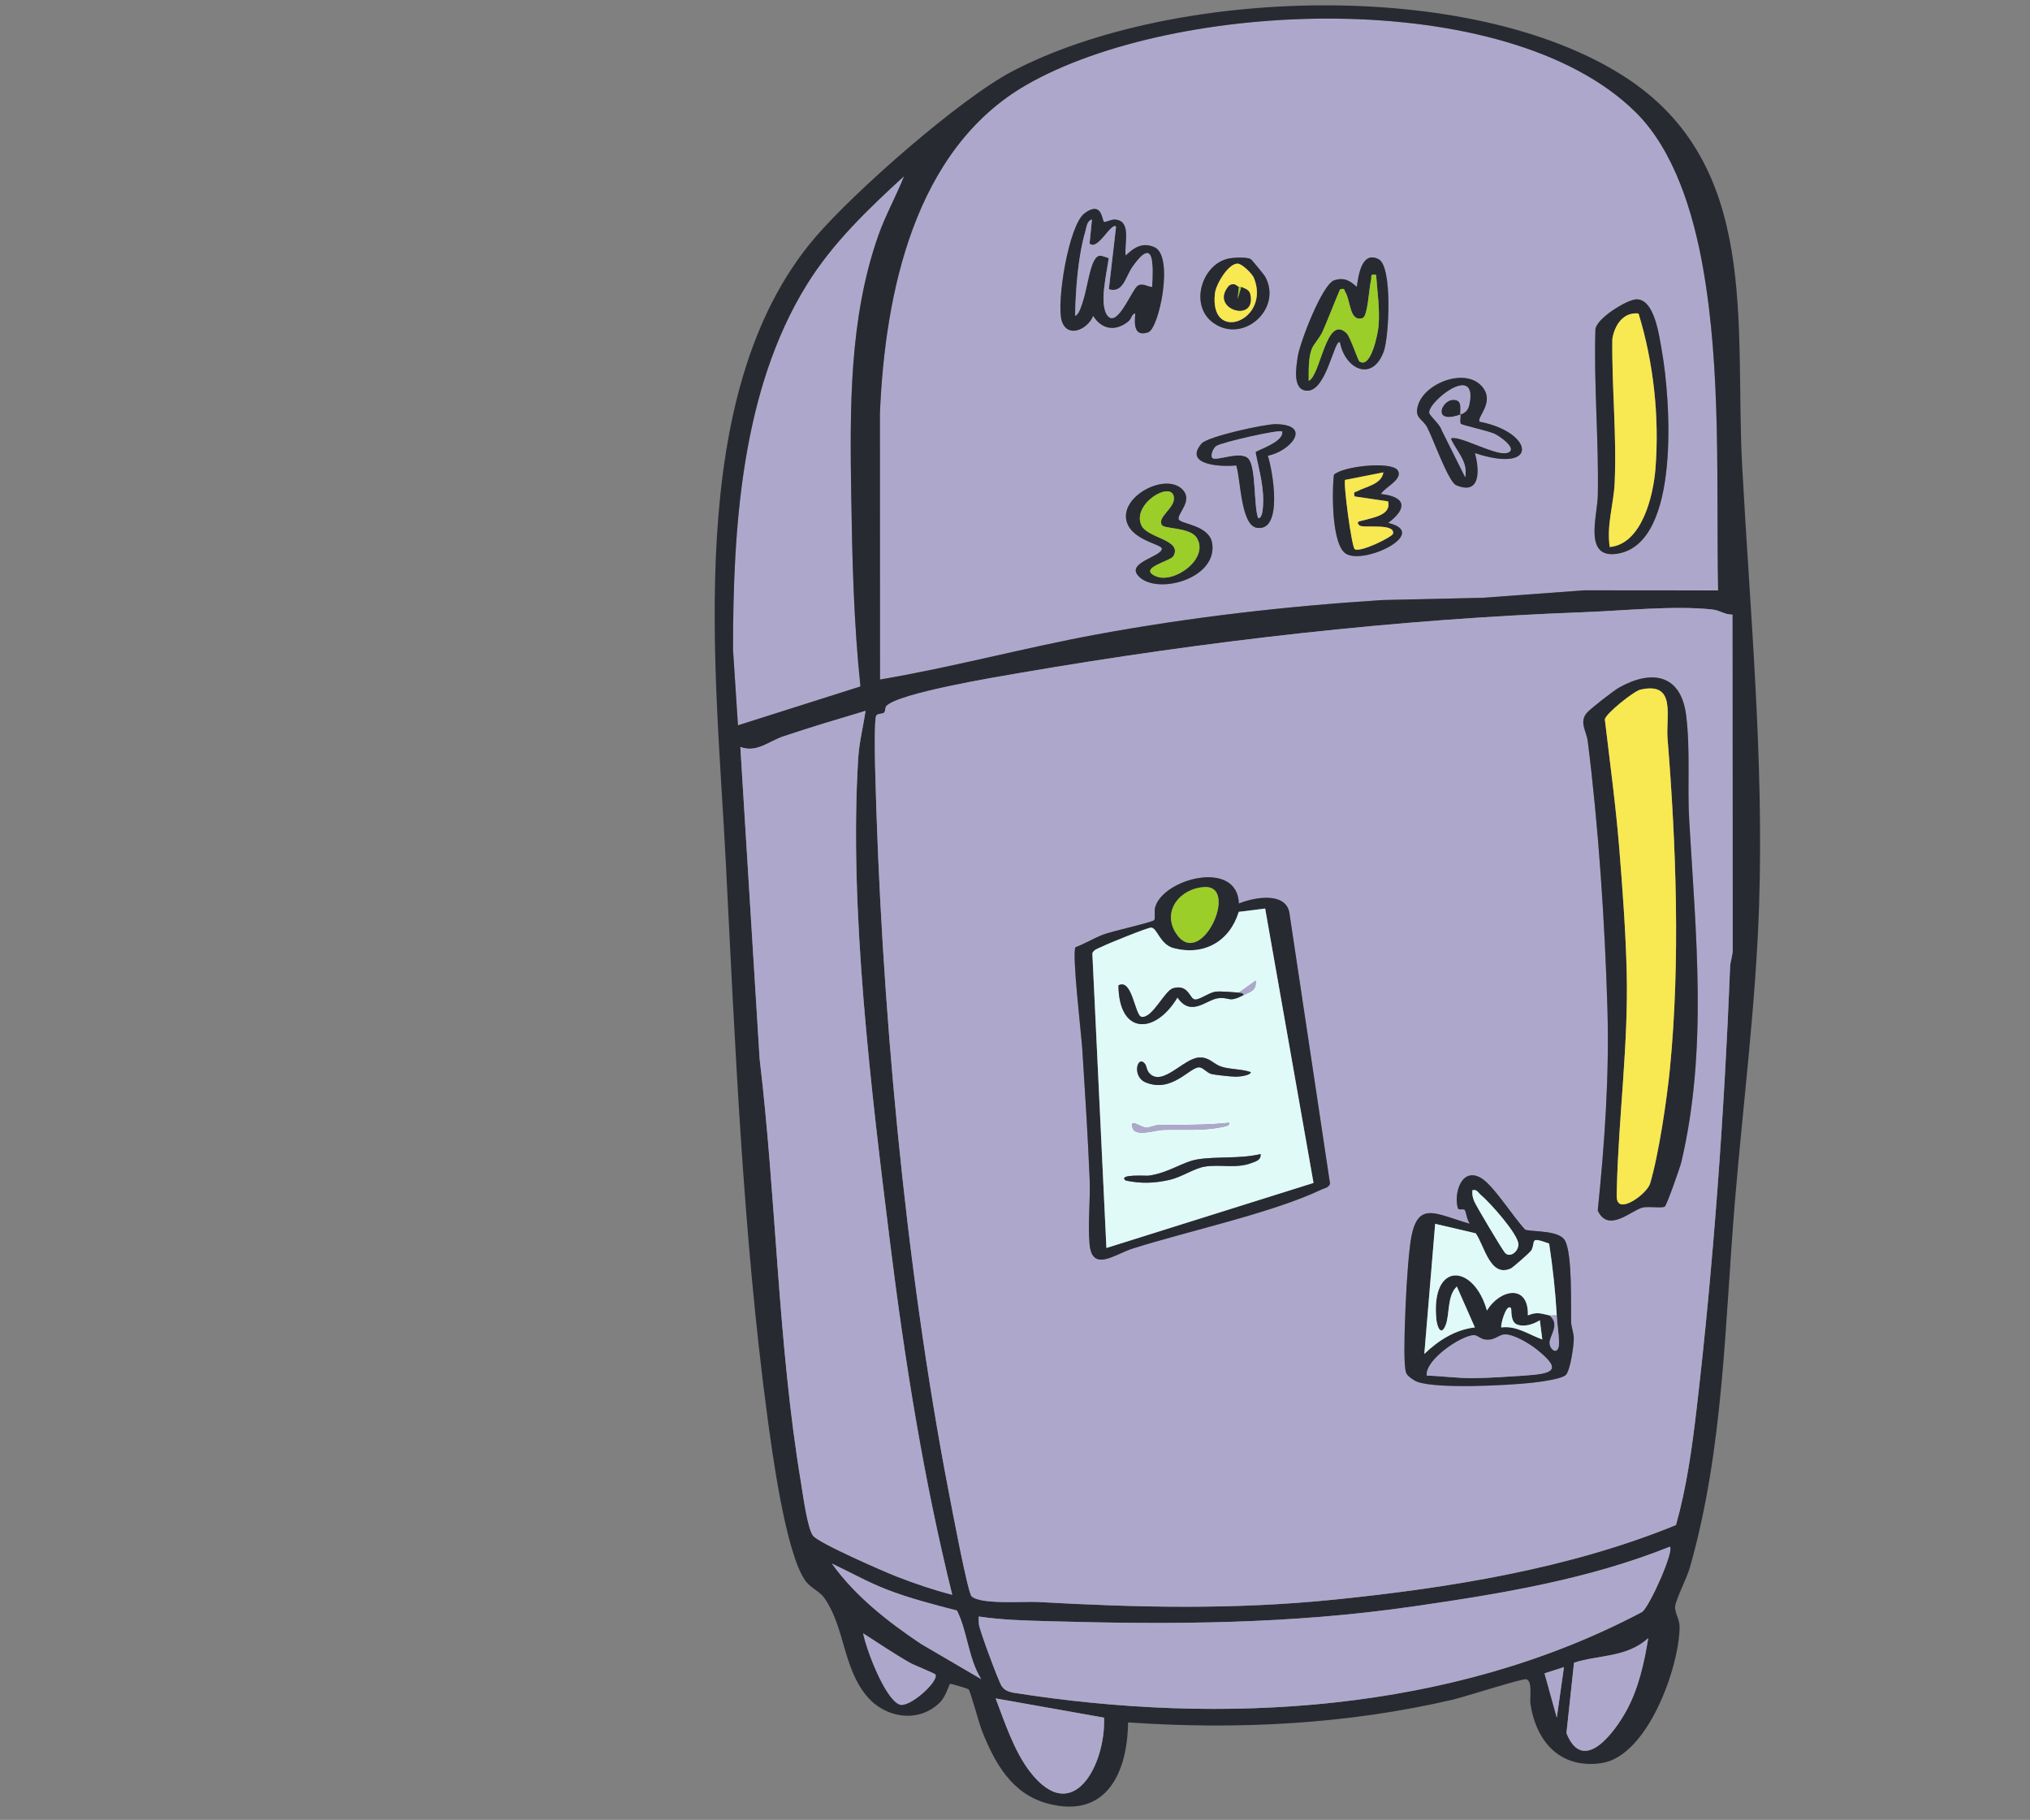 <?xml version="1.0" encoding="UTF-8"?><svg id="Layer_3" xmlns="http://www.w3.org/2000/svg" width="870.48" height="780.26" viewBox="0 0 870.48 780.26"><rect x="0" y="0" width="870.48" height="780.26" fill="#808080" stroke="none"/><defs><style>.cls-1{fill:#282a32;}.cls-2{fill:#9bce29;}.cls-3{fill:#f8e852;}.cls-4{fill:#ada8cb;}.cls-5{fill:#e0faf8;}</style></defs><path class="cls-4" d="M701.26,47.98c16.87,16.59,24.91,43.79,28.95,66.57,7.99,45,5.67,92.95,6.53,138.58l-57.36-.05-43.29,3.18-43.41,1c-41.18,2.63-82.05,7.29-122.58,14.77-31.07,5.73-61.6,14.03-92.75,19.3l-.04-114.16c2.16-51.32,14.68-113.02,62.72-140.72C503.78-.28,645.83-6.53,701.26,47.98ZM473.41,95.13c-.95-.92-.86-9.22-8.34-3.68-6.86,5.08-12.17,38.23-9.79,46.06s11.08,3.85,13.48-2.1c3.61,5.78,9.35,6.87,14.93,2.52,1.69-1.32,1.5-3.33,3.13-3.56-.39,4.43-.67,10.19,5.53,8.11,4.71-1.58,11.16-32.71,2.73-36.49-5.13-2.3-8.87.17-12.37,3.59-.74-5.14,2.77-15.06-4.72-15.46-1.38-.07-4.25,1.32-4.57,1.01ZM526.82,110.85c-11.49,2.38-17.03,20.2-6.44,27.65,12.9,9.07,29.77-6.31,22.07-20.01-.36-.64-5.66-7.11-6.06-7.36-1.72-1.05-7.42-.73-9.57-.28ZM574.59,146.76c2.14,11.55,13.96,17.27,18.81,3.82,2.22-6.14,3.78-36.42-2.26-39.47-7.21-3.63-8.65,6.91-9.32,11.89-2.95-2.66-5.36-4.15-9.59-2.88-5.25,1.58-14.91,26.99-15.75,32.78-.66,4.55-2.47,14.64,4.19,14.61,8.25-.03,11.55-22.56,13.92-20.75ZM701.37,128.36c-4.05.36-16.64,8.06-17.24,12.78-.74,23.79,1.46,47.45,1.02,71.24-.17,8.93-6.31,27.42,8.48,25,27.5-4.49,22.51-67.24,19.03-86.69-1.1-6.14-3.12-23.05-11.29-22.33ZM634.5,180.82c-1.58-1.78,6.71-8.3,1.09-15.02-6.99-8.35-24.45-1.75-27.47,7.76-1.84,5.8,1.77,5.75,3.87,9.65,2.43,4.51,9.07,23.39,12.43,24.81,10.62,4.49,10-6.69,8.03-13.77,27.75,9.13,25.42-8.95,2.05-13.44ZM543.65,195.36c9.38-1.67,19.49-13.19,3.54-13.53-4.66-.1-29.34,5.29-31.94,8.32-8.03,9.37,8.76,10.08,14.84,9.38,1.96,5.63,1.86,25.76,8.94,26.77,11.39,1.63,6.62-24.9,4.62-30.95ZM599.29,201.58c-2.7-3.85-23.2-1.8-27.28,1.95-.88,7.04-1.06,30.4,5.3,33.98,8.19,4.61,35.96-9.07,17.96-13.31,8.35-6.22,7.65-11.26-3.1-12.39,1.3-2.71,9.84-6.36,7.13-10.22ZM507.2,210.01c-6.96-7.43-25.66,2.01-24.33,12.37,1.15,8.92,14.86,10.85,15.3,12.69.81,3.31-14.66,5.88-10.43,11.39,7,9.12,34.33,2.16,32.08-13.39-1.17-8.11-13.8-8.3-14.4-10.46-.66-2.36,6.19-7.89,1.78-12.59Z"/><path class="cls-4" d="M368.96,294.29l-52.51,16.66-2.12-32.49c.03-52.19,3.57-111.06,31.63-156.41,11.08-17.91,26.34-32.45,41.73-46.56-3.4,8.65-7.99,16.76-11.09,25.56-12.48,35.55-12.16,74.12-11.58,111.22.43,27.44,1.06,54.73,3.95,82Z"/><path class="cls-1" d="M701.37,128.36c8.17-.72,10.19,16.2,11.29,22.33,3.48,19.45,8.48,82.2-19.03,86.69-14.79,2.41-8.65-16.07-8.48-25,.45-23.79-1.76-47.45-1.02-71.24.59-4.72,13.19-12.42,17.24-12.78ZM702.61,134.4c-6.6-.7-10.26,5.03-11.22,10.89-.29,20.62,1.93,41.27.98,61.91-.4,8.81-3.54,18.04-2.1,27.33,13.81-1.28,18.69-22.03,19.6-33.58,1.74-22.03-.78-45.53-7.26-66.55Z"/><path class="cls-1" d="M473.41,95.13c.32.32,3.19-1.08,4.57-1.01,7.49.4,3.98,10.32,4.72,15.46,3.5-3.42,7.24-5.89,12.37-3.59,8.43,3.78,1.98,34.91-2.73,36.49-6.19,2.08-5.91-3.68-5.53-8.11-1.64.24-1.44,2.24-3.13,3.56-5.58,4.36-11.32,3.26-14.93-2.52-2.39,5.95-11.15,9.75-13.48,2.1s2.94-40.98,9.79-46.06c7.48-5.54,7.39,2.76,8.34,3.68ZM467.21,104.41l1.02-10.32c-2.15.62-2.27,3.18-2.78,4.95-3.21,11.08-4.2,24.86-4.43,36.35,1.62-.48,2.59-4.12,3.13-5.64,1.73-4.9,2.84-13.94,4.89-17.83,1.84-3.49,3.28-2.22,6.4-1.25-.74,5.86-4.32,19.97-.47,24.7,4.25,5.22,10.35-11.33,12.9-12.93,2.11-1.32,4.11.43,6.18.55.35-9.28,1.11-22-8.28-8.8-3.19,4.48-4.03,11.65-10.3,9.83l3.09-26.84c-1.94-2.19-7.91,10.64-11.35,7.22Z"/><path class="cls-1" d="M574.59,146.76c-2.37-1.81-5.68,20.73-13.92,20.75-6.66.02-4.85-10.07-4.19-14.61.84-5.79,10.5-31.2,15.75-32.78,4.23-1.27,6.64.22,9.59,2.88.67-4.98,2.12-15.53,9.32-11.89,6.05,3.05,4.48,33.33,2.26,39.47-4.85,13.44-16.67,7.72-18.81-3.82ZM590.09,117.84c-2.93-.48-1.73.6-2.2,2.38-.84,3.15-1.35,15.37-3.57,16.12-5.67,1.91-5.14-7.43-7.38-11-.66-1.06.05-1.81-2.31-1.31-2.53,5.92-4.82,12.01-7.4,17.92-1.28,2.94-3.91,5.53-4.74,7.66-1.51,3.87-1.29,9.53-1.3,13.66,5.15-2.21,7.44-28.9,16.25-20.38,1.47,1.42,4.93,11.7,5.48,12.07,4.96,3.39,7.92-11.97,8.19-14.94.68-7.42-.53-14.84-1.02-22.18Z"/><path class="cls-1" d="M634.5,180.82c23.37,4.48,25.7,22.57-2.05,13.44,1.97,7.08,2.59,18.26-8.03,13.77-3.36-1.42-10-20.3-12.43-24.81-2.1-3.9-5.71-3.85-3.87-9.65,3.02-9.51,20.48-16.11,27.47-7.76,5.63,6.72-2.66,13.24-1.09,15.02ZM626.24,177.73c2.75-.99,3.59-2.4,4.07-5.76,2.27-15.82-18.18.56-17.38,5.09.21,1.17,4.79,5.13,5.22,7.21l10.14,20.31c1.29-6.69-3.77-11.02-6.18-16.51,2.5-2.19,19.39,7.49,24.12,6.11s-2.79-6.88-5.15-8.05c-2.75-1.36-14.27-3.79-14.71-4.42-.54-.76-.03-2.83-.14-3.97-13.31,4.8-7.6-8.11-1.67-6.12,2.42.81,1.49,4.25,1.67,6.12Z"/><path class="cls-1" d="M543.65,195.36c2.01,6.04,6.77,32.58-4.62,30.95-7.09-1.02-6.98-21.14-8.94-26.77-6.08.7-22.87-.01-14.84-9.38,2.59-3.03,27.28-8.42,31.94-8.32,15.95.34,5.84,11.85-3.54,13.53ZM549.81,184.97c-1.1-.95-26.17,4.72-28.3,6.28-1.43,1.05-2.51,4.17-1.65,5.06,1.6,1.65,12.36-3.43,15.57.44s2.11,19.89,4.06,25.37c1.51.18,1.85-2.7,1.96-3.7.96-8.72-1.46-16.2-3.09-24.56.15-.74,12.28-4.33,11.44-8.9Z"/><path class="cls-1" d="M507.2,210.01c4.41,4.7-2.44,10.23-1.78,12.59.6,2.16,13.23,2.35,14.4,10.46,2.25,15.55-25.07,22.51-32.08,13.39-4.23-5.51,11.23-8.08,10.43-11.39-.45-1.84-14.16-3.76-15.3-12.69-1.33-10.36,17.37-19.79,24.33-12.37ZM498.27,225.16c-2.31-3.33,5.51-7.22,5.13-11.78-.65-7.77-18.22,2.56-13.97,11.84,2.56,5.59,17.82,6.14,13.7,13.25-1.25,2.16-15.39,5.05-7.59,8.56,7.83,3.52,23.36-7.67,17.55-16.56-2.86-4.38-13.68-3.66-14.82-5.3Z"/><path class="cls-1" d="M599.29,201.58c2.71,3.87-5.83,7.51-7.13,10.22,10.74,1.13,11.45,6.17,3.1,12.39,18,4.25-9.77,17.92-17.96,13.31-6.36-3.58-6.18-26.93-5.3-33.98,4.08-3.75,24.58-5.81,27.28-1.95ZM593.19,202.53l-16.38,3.23c-.87,1.34,2.79,28.77,4.11,29.69,2.29,1.6,16.08-5.24,16.4-6.6,1.15-4.82-13.08-2.16-14.45-3.62-1.66-1.76.37-1.73,1.51-2.07,4.33-1.28,12.32-2.27,10.84-8.19l-14.41-2.13c-.43-2.33.11-1.64,1.31-2.29,3.5-1.9,10.38-2.94,11.07-8.01Z"/><path class="cls-1" d="M526.82,110.85c2.15-.45,7.85-.76,9.57.28.41.25,5.7,6.72,6.06,7.36,7.69,13.7-9.18,29.08-22.07,20.01-10.6-7.45-5.06-25.27,6.44-27.65ZM530.72,113.02c-4.09,0-9.27,8.9-9.72,12.66-2.64,21.9,24.1,11.87,16.69-6.54-.7-1.74-5.14-6.11-6.96-6.11Z"/><path class="cls-3" d="M702.61,134.4c6.47,21.02,9,44.52,7.26,66.55-.91,11.55-5.79,32.3-19.6,33.58-1.44-9.29,1.7-18.52,2.1-27.33.95-20.64-1.27-41.29-.98-61.91.96-5.87,4.63-11.59,11.22-10.89Z"/><path class="cls-4" d="M467.21,104.41c3.44,3.42,9.41-9.41,11.35-7.22l-3.09,26.84c6.26,1.82,7.1-5.35,10.3-9.83,9.4-13.2,8.64-.48,8.28,8.8-2.07-.12-4.07-1.87-6.18-.55-2.55,1.6-8.66,18.14-12.9,12.93-3.85-4.73-.27-18.85.47-24.7-3.12-.97-4.56-2.24-6.4,1.25-2.05,3.88-3.16,12.93-4.89,17.83-.54,1.52-1.5,5.16-3.13,5.64.23-11.49,1.21-25.26,4.43-36.35.51-1.77.63-4.34,2.78-4.95l-1.02,10.32Z"/><path class="cls-2" d="M590.09,117.84c.49,7.35,1.71,14.76,1.02,22.18-.27,2.97-3.23,18.33-8.19,14.94-.55-.37-4-10.65-5.48-12.07-8.81-8.52-11.1,18.17-16.25,20.38.01-4.14-.21-9.8,1.3-13.66.83-2.12,3.46-4.72,4.74-7.66,2.57-5.91,4.87-11.99,7.4-17.92,2.36-.5,1.65.26,2.31,1.31,2.24,3.57,1.72,12.9,7.38,11,2.22-.75,2.73-12.97,3.57-16.12.48-1.78-.73-2.87,2.2-2.38Z"/><path class="cls-4" d="M626.24,177.73c.11,1.14-.4,3.21.14,3.97.44.63,11.96,3.05,14.71,4.42,2.36,1.17,10.09,6.61,5.15,8.05s-21.62-8.29-24.12-6.11c2.42,5.49,7.47,9.83,6.18,16.51l-10.14-20.31c-.43-2.08-5.01-6.04-5.22-7.21-.8-4.53,19.65-20.91,17.38-5.09-.48,3.35-1.32,4.76-4.07,5.76-.18-1.88.75-5.32-1.67-6.12-5.93-1.98-11.64,10.93,1.67,6.12Z"/><path class="cls-4" d="M549.81,184.97c.84,4.57-11.29,8.16-11.44,8.9,1.63,8.36,4.05,15.84,3.09,24.56-.11,1-.45,3.88-1.96,3.7-1.95-5.48-.84-21.49-4.06-25.37s-13.97,1.21-15.57-.44c-.87-.89.22-4.01,1.65-5.06,2.13-1.57,27.2-7.23,28.3-6.28Z"/><path class="cls-2" d="M498.27,225.16c1.14,1.64,11.96.92,14.82,5.3,5.81,8.9-9.73,20.09-17.55,16.56-7.8-3.51,6.34-6.4,7.59-8.56,4.12-7.1-11.15-7.65-13.7-13.25-4.24-9.29,13.33-19.61,13.97-11.84.38,4.56-7.44,8.46-5.13,11.78Z"/><path class="cls-3" d="M593.19,202.53c-.69,5.08-7.57,6.12-11.07,8.01-1.2.65-1.74-.04-1.31,2.29l14.41,2.13c1.48,5.92-6.51,6.92-10.84,8.19-1.14.34-3.17.31-1.51,2.07,1.37,1.46,15.6-1.2,14.45,3.62-.33,1.37-14.11,8.21-16.4,6.6-1.32-.92-4.98-28.35-4.11-29.69l16.38-3.23Z"/><path class="cls-3" d="M530.72,113.02c1.83,0,6.27,4.38,6.96,6.11,7.41,18.41-19.33,28.45-16.69,6.54.45-3.76,5.63-12.66,9.72-12.66ZM531.23,123c-.98-.22-1.73-2.07-4.15-.56-8.32,9.46,9.16,15.41,9.26,6.17.05-4.1-1.24-4.3-4.08-5.61-.25-.11-.68.08-1.03,0Z"/><path class="cls-1" d="M483.72,738.48c-.24,21.5-9.26,41.36-34.29,34.81-15.58-4.07-22.98-17.57-28.44-31.46-1.09-2.76-4.95-16.99-5.66-17.58-.32-.26-7.65-2.53-7.99-2.29-.35.26-1.82,5.43-4.13,7.77-9.09,9.22-23.57,7-31.56-2.59-10.23-12.28-9.32-29.19-18.04-41.86-2.11-3.07-5.92-4.4-8.12-7.37-8.57-11.61-14.44-55.59-16.53-71.25-10.37-77.78-13.77-159.13-17.75-237.33-4.14-81.56-18.74-200.73,38.28-267.48,16.82-19.69,62.19-59.57,84.63-71.3,68.61-35.86,196.07-40.22,262.24,2.17,58.86,37.71,47.4,106.29,50.7,167.2,3.39,62.57,9.31,125.12,7.26,188-1.38,42.38-6.84,84.78-10.36,126.99-4.39,52.67-4.77,106.13-19.36,157.23-1.28,4.48-5.85,13.26-6.27,16.49-.35,2.68,1.94,5.52,1.9,9-.18,17.3-13.79,55.55-33.68,58.31-17.51,2.42-27.74-9.07-30.27-25.32-.42-2.72,1.01-9.86-1.78-10.67-1.56-.45-26.72,7.64-31.36,8.72-45.8,10.66-92.54,12.99-139.43,9.79ZM701.26,47.98C645.83-6.53,503.78-.28,440.04,36.46c-48.04,27.69-60.56,89.39-62.72,140.72l.04,114.16c31.15-5.27,61.68-13.57,92.75-19.3,40.53-7.48,81.4-12.14,122.58-14.77l43.41-1,43.29-3.18,57.36.05c-.86-45.63,1.46-93.58-6.53-138.58-4.04-22.78-12.08-49.99-28.95-66.57ZM368.96,294.29c-2.88-27.27-3.52-54.56-3.95-82-.58-37.11-.9-75.68,11.58-111.22,3.09-8.81,7.69-16.92,11.09-25.56-15.39,14.11-30.64,28.64-41.73,46.56-28.06,45.34-31.6,104.22-31.63,156.41l2.12,32.49,52.51-16.66ZM742.87,263.51c-3.34.03-5.22-1.83-8.64-2.2-16.32-1.77-38.17.54-54.76,1.15-80.73,2.98-161.98,12.3-241.52,25.95-9.55,1.64-53.27,8.81-57.93,14.4-.49.59-.3,2.13-.87,2.7-.68.66-2.71.34-3.37,1.25-.94,1.29-.6,19-.51,22.32,2.46,99.56,12.69,212.52,31.52,310.31,1.1,5.7,8.15,43.22,9.8,44.93,3.66,3.76,22.69,2.19,28.47,2.51,43,2.41,83.96,3.37,126.97-1,49.32-5.01,100.77-13.23,146.66-32,4.5-15.95,6.83-32.61,8.76-49.07,7.21-61.25,12.02-128.41,14.43-190.05.11-2.77,1.3-5.36,1.12-8.17l-.11-143.02ZM371.16,304.76c-11.68,3.49-23.5,7.01-35.06,10.88-6.61,2.21-11.54,7.23-18.63,4.61l8.27,133.72c7.17,59.96,7.8,122.1,17.72,181.59.82,4.94,2.7,19.35,5.11,22.77,2.25,3.2,30.58,15.52,36.06,17.64,7.81,3.04,15.6,5.66,23.71,7.78-12.33-49.77-20.38-100.48-26.72-151.41-8.01-64.45-17.66-143.05-13.59-207.49.42-6.6,2.16-13.55,3.14-20.09ZM716.08,663.11c-35.1,14.09-72.78,20.24-110.15,25.64-52.45,7.58-103.17,7.83-155.72,6.33-10.32-.29-20.28-.5-30.51-2.02-.05,1.17-.06,2.34.09,3.51.32,2.5,8.44,24.47,9.77,26.38,1.17,1.69,2.64,2.21,4.53,2.7,90.12,14.32,188.67,8.57,270.13-34.58,3.39-2.83,13.66-25.96,11.86-27.96ZM420.73,719.89c-5.55-8.99-5.82-20.19-10.36-29.39-10.14-2.62-20.42-5.26-30.19-9.05-8.08-3.13-15.67-7.42-23.48-11.11,9.97,13.93,24.06,24.99,38.3,34.5l25.73,15.05ZM401.07,717.88c-.34-.5-9.01-3.92-10.98-5.04-6.83-3.89-13.35-8.33-19.95-12.57,1.32,6.89,9.21,27.83,15.51,30.5,4.17,1.76,17.29-10.16,15.42-12.89ZM674.95,712.85l-3.24,30.2c7.25,18.19,20.97-.77,25.96-10.07,5.01-9.33,7.43-20.28,9.11-30.64-9.29,8.37-20.89,7.05-31.83,10.51ZM670.64,714.74l-8.33,2.69,5.25,18.98,3.08-21.67ZM473.41,736.42l-46.47-8.25c3.88,10.21,7.96,22.64,14.63,31.31,18.75,24.4,32.72-3.67,31.84-23.06Z"/><path class="cls-4" d="M742.87,263.51l.11,143.02c.18,2.81-1.02,5.4-1.12,8.17-2.4,61.63-7.22,128.8-14.43,190.05-1.94,16.46-4.26,33.11-8.76,49.07-45.88,18.77-97.34,26.99-146.66,32-43.01,4.37-83.97,3.41-126.97,1-5.78-.32-24.81,1.25-28.47-2.51-1.66-1.7-8.71-39.23-9.8-44.93-18.82-97.79-29.05-210.75-31.52-310.31-.08-3.32-.43-21.03.51-22.32.66-.91,2.7-.59,3.37-1.25.58-.56.38-2.1.87-2.7,4.67-5.59,48.38-12.76,57.93-14.4,79.54-13.64,160.79-22.97,241.52-25.95,16.59-.61,38.45-2.92,54.76-1.15,3.41.37,5.3,2.23,8.64,2.2ZM713.85,517.32c.87-.54,6.64-17.04,7.14-19.18,11.36-48.36,6.18-97.73,3.36-146.4-.87-15.01.56-30.13-1.33-45.14-2.2-17.53-14.72-19.71-28.78-11.8-2.27,1.28-12.42,9.14-13.87,10.91-3.25,3.97-.08,7.74.47,12.08,4.59,36.13,7.36,78.1,8.43,114.46.85,29.11-1.18,57.87-4.15,86.75,4.58,9.87,14.54-.24,19.3-1.3,2.61-.58,8.16.39,9.43-.39ZM531.24,387.37c-.63-19.16-32.77-10.64-35.94,1.78-.42,1.63.19,4.46-.35,5.31-.6.98-18.28,4.81-22.09,6.31-4.01,1.58-7.66,3.85-11.68,5.35-1.63,2.6,2.53,37.55,2.92,43.74,1.17,18.55,2.39,37.26,3.15,55.71.37,9.04-.86,19.08-.03,27.92,1.14,12.09,10.86,4.24,18.35,1.86,23.79-7.57,59.76-15.22,81.05-25.32,1.35-.64,3.13-.79,3.71-2.52l-17.48-116.46c-1.91-8.81-15.25-6.29-21.61-3.67ZM671.41,589.51c1.96-1.82,3.46-12.65,3.45-15.73,0-2.4-1.13-4.71-1.16-7.19-.11-7.44.54-28.75-2.57-34.61-2.38-4.49-12.77-3.75-17.01-4.68-4.88-4.94-13.68-19.15-19.05-22.25-8.38-4.85-11.76,6.72-9.94,12.9.33,1.11,2.28.2,2.91.76s1.01,4.74,2.32,6c-15.83-4.52-23.38-10.86-25.8,9.84-1.14,9.77-1.82,23.07-2.12,32.99-.13,4.09-.66,18.46.58,21.2.6,1.34,3.18,3.1,4.61,3.65,8.35,3.21,38.89,1.58,49.06.49,3.16-.34,12.78-1.55,14.72-3.35Z"/><path class="cls-4" d="M371.16,304.76c-.98,6.54-2.72,13.49-3.14,20.09-4.07,64.44,5.58,143.04,13.59,207.49,6.33,50.93,14.38,101.65,26.72,151.41-8.11-2.11-15.9-4.74-23.71-7.78-5.47-2.13-33.8-14.45-36.06-17.64-2.41-3.42-4.29-17.82-5.11-22.77-9.92-59.5-10.55-121.64-17.72-181.59l-8.27-133.72c7.08,2.62,12.02-2.4,18.63-4.61,11.57-3.87,23.38-7.39,35.06-10.88Z"/><path class="cls-4" d="M716.08,663.11c1.8,2-8.47,25.13-11.86,27.96-81.46,43.15-180,48.9-270.13,34.58-1.89-.49-3.36-1.02-4.53-2.7-1.33-1.92-9.46-23.88-9.77-26.38-.15-1.17-.15-2.35-.09-3.51,10.23,1.52,20.18,1.73,30.51,2.02,52.55,1.5,103.27,1.26,155.72-6.33,37.37-5.4,75.05-11.56,110.15-25.64Z"/><path class="cls-4" d="M473.41,736.42c.87,19.39-13.09,47.46-31.84,23.06-6.67-8.68-10.75-21.1-14.63-31.31l46.47,8.25Z"/><path class="cls-4" d="M674.95,712.85c10.93-3.46,22.54-2.13,31.83-10.51-1.68,10.36-4.1,21.31-9.11,30.64-4.99,9.3-18.71,28.26-25.96,10.07l3.24-30.2Z"/><path class="cls-4" d="M420.73,719.89l-25.73-15.05c-14.24-9.51-28.33-20.56-38.3-34.5,7.81,3.69,15.39,7.97,23.48,11.11,9.77,3.79,20.05,6.43,30.19,9.05,4.54,9.2,4.81,20.4,10.36,29.39Z"/><path class="cls-4" d="M401.07,717.88c1.87,2.73-11.25,14.66-15.42,12.89-6.3-2.66-14.19-23.61-15.51-30.5,6.6,4.23,13.12,8.68,19.95,12.57,1.96,1.12,10.64,4.54,10.98,5.04Z"/><polygon class="cls-4" points="670.64 714.74 667.56 736.41 662.31 717.43 670.64 714.74"/><path class="cls-1" d="M713.85,517.32c-1.27.78-6.81-.19-9.43.39-4.75,1.05-14.72,11.17-19.3,1.3,2.97-28.88,5-57.65,4.15-86.75-1.06-36.37-3.84-78.33-8.43-114.46-.55-4.35-3.72-8.11-.47-12.08,1.45-1.77,11.6-9.63,13.87-10.91,14.06-7.91,26.57-5.73,28.78,11.8,1.89,15.01.46,30.13,1.33,45.14,2.82,48.67,8,98.04-3.36,146.4-.5,2.15-6.27,18.65-7.14,19.18ZM703.39,295.68c-2.75.63-14.9,10.29-15.22,12.75,2.18,18.51,4.73,37.13,6.22,55.71,1.39,17.35,2.73,35.33,3.15,52.62.76,31.15-3.49,61.92-4.23,92.95-.04,1.52-.21,3.71.22,5.04,1.68,5.17,12.79-3.16,14.04-7.33,3.7-12.26,7.23-36.23,8.51-49.32,4.49-45.78,2.69-95.69-1.02-141.48-.78-9.7,3.88-24.49-11.67-20.94Z"/><path class="cls-3" d="M703.39,295.68c15.55-3.55,10.89,11.24,11.67,20.94,3.7,45.8,5.51,95.71,1.02,141.48-1.28,13.09-4.82,37.06-8.51,49.32-1.26,4.17-12.36,12.49-14.04,7.33-.43-1.33-.26-3.53-.22-5.04.75-31.03,4.99-61.8,4.23-92.95-.42-17.29-1.75-35.26-3.15-52.62-1.49-18.58-4.04-37.2-6.22-55.71.31-2.45,12.46-12.12,15.22-12.75Z"/><path class="cls-1" d="M671.41,589.51c-1.94,1.8-11.56,3.01-14.72,3.35-10.16,1.1-40.71,2.72-49.06-.49-1.43-.55-4.01-2.31-4.61-3.65-1.23-2.73-.7-17.1-.58-21.2.3-9.91.98-23.22,2.12-32.99,2.42-20.69,9.97-14.36,25.8-9.84-1.32-1.26-1.69-5.44-2.32-6s-2.58.35-2.91-.76c-1.82-6.18,1.56-17.75,9.94-12.9,5.37,3.11,14.17,17.31,19.05,22.25,4.23.93,14.62.19,17.01,4.68,3.11,5.86,2.46,27.16,2.57,34.61.04,2.48,1.15,4.79,1.16,7.19.01,3.08-1.49,13.91-3.45,15.73ZM631.41,510.27c-.24,1.79.12,3.23.8,4.87.85,2.04,11.89,20.58,13.15,21.99,2,2.26,5.73-.37,5.75-3.6.04-4.29-12.35-18.13-16.09-21.2-1.17-.96-1.66-2.51-3.61-2.06ZM667.55,563.96c-.58-10.27-1.72-20.63-3.27-30.8-8.71-3.13-5.61-1.04-7.6,2.86-.44.86-7.93,7.39-8.77,7.78-8.98,4.18-11.42-9.91-15.12-15.04l-17.38-4.06-4.65,55.78c6.04-5.76,13.14-10.38,21.68-11.37l-7.74-17.54c-4.32,4.01-2.94,12.23-4.89,16.8-2.01,4.7-3.61.22-3.9-2.85-2.35-24.91,16.09-23.72,21.7-3.63,5.51-9.23,17.95-11.62,17.55,2.07,4-1.69,5.73-.74,9.29,0,4.8,4.04-.13,8.65.05,11.92s4.27,5.71,3.99-.93c-.14-3.31-.74-7.31-.95-10.98ZM647.92,560.86c-2.04-2.44-4.71,7.73-4.13,8.26,6.49-.85,11.79,3.1,17.55,5.16l-1.04-8.25c-2.71,1.67-6.42,2.99-9.63,1.89-3.24-1.11-2.34-6.56-2.76-7.06ZM611.79,589.77c6.79.18,13.34,1.16,20.18,1.09,6.41-.07,15.09-.64,21.63-1.09,12.27-.84,16.71-2.19,5.15-11.33-3-2.38-9.66-6.41-13.45-6.29-2.77.09-4.18,2.64-8.23,2.24-2.16-.21-3.58-1.95-4.96-1.94-5.36.04-20.98,10.44-20.32,17.32Z"/><path class="cls-5" d="M664.45,563.96c-3.55-.74-5.29-1.69-9.29,0,.4-13.68-12.04-11.29-17.55-2.07-5.62-20.09-24.05-21.28-21.7,3.63.29,3.07,1.89,7.56,3.9,2.85,1.95-4.57.57-12.79,4.89-16.8l7.74,17.54c-8.54.99-15.64,5.6-21.68,11.37l4.65-55.78,17.38,4.06c3.71,5.13,6.14,19.22,15.12,15.04.84-.39,8.33-6.93,8.77-7.78,1.99-3.89-1.11-5.99,7.6-2.86,1.55,10.17,2.69,20.52,3.27,30.8-.98-.13-2.2.19-3.1,0Z"/><path class="cls-4" d="M611.79,589.77c-.66-6.88,14.96-17.28,20.32-17.32,1.39-.01,2.8,1.73,4.96,1.94,4.05.4,5.46-2.15,8.23-2.24,3.78-.12,10.44,3.92,13.45,6.29,11.56,9.14,7.12,10.48-5.15,11.33-6.54.45-15.22,1.02-21.63,1.09-6.84.08-13.4-.91-20.18-1.09Z"/><path class="cls-5" d="M631.41,510.27c1.95-.45,2.45,1.1,3.61,2.06,3.74,3.07,16.13,16.91,16.09,21.2-.03,3.23-3.76,5.86-5.75,3.6-1.25-1.42-12.29-19.95-13.15-21.99-.69-1.64-1.04-3.08-.8-4.87Z"/><path class="cls-5" d="M647.92,560.86c.42.5-.48,5.96,2.76,7.06,3.21,1.1,6.91-.22,9.63-1.89l1.04,8.25c-5.76-2.06-11.06-6.02-17.55-5.16-.58-.53,2.09-10.7,4.13-8.26Z"/><path class="cls-4" d="M667.55,563.96c.21,3.67.81,7.67.95,10.98.28,6.65-3.82,4.1-3.99.93s4.75-7.88-.05-11.92c.9.19,2.12-.13,3.1,0Z"/><path class="cls-1" d="M531.24,387.37c6.36-2.62,19.7-5.14,21.61,3.67l17.48,116.46c-.57,1.73-2.36,1.88-3.71,2.52-21.29,10.1-57.26,17.75-81.05,25.32-7.5,2.38-17.22,10.24-18.35-1.86-.83-8.84.4-18.88.03-27.92-.76-18.46-1.98-37.16-3.15-55.71-.39-6.19-4.54-41.14-2.92-43.74,4.03-1.5,7.68-3.77,11.68-5.35s21.49-5.33,22.09-6.31c.53-.86-.07-3.69.35-5.31,3.17-12.42,35.31-20.94,35.94-1.78ZM516.55,380.32c-10.55.51-18.52,10.39-12.17,19.96,10.54,15.88,27.22-20.69,12.17-19.96ZM542.51,389.51l-11.33,1.43c-3.87,12.59-14.79,18.94-27.87,15.57-6.02-1.56-7.1-8.78-9.74-8.82-1.46-.02-18.39,6.81-20.88,8.09-1.43.73-3.73,1.26-4.3,2.93l6.03,126.33,88.81-27.89-20.74-117.65Z"/><path class="cls-5" d="M542.51,389.51l20.74,117.65-88.81,27.89-6.03-126.33c.57-1.67,2.86-2.19,4.3-2.93,2.49-1.27,19.42-8.11,20.88-8.09,2.64.04,3.71,7.26,9.74,8.82,13.08,3.38,23.99-2.97,27.87-15.57l11.33-1.43ZM531.23,425.58c-2.79-.14-7.8-.72-10.17-.37-2.75.41-6.94,3.68-8.81,3.29-2.18-.46-2.67-6.66-9.19-4.81-3.71,1.05-8.86,13.03-13.57,12.29-2.88-.45-3.94-16.7-9.89-13.5.18,21.13,15.64,21.26,25.3,5.19,5.91,8.67,12.38.8,17.68.28,4.98-.49,4.06,2.1,10.72-1.33,2.76-1.42,5.62-1.91,5.16-6.19l-7.22,5.16ZM536.39,459.67c-3.93-1.4-8.77-1.08-12.63-2.35s-5.03-4.12-9.55-3.93c-6.56.28-15.68,12.58-21.26,6.84-1.23-1.27-1.32-3.28-1.92-4.06-3.26-4.22-5.83,5.34.19,7.87,11.19,4.7,18.87-6.44,22.97-6.44,1.69,0,3.31,2.41,5.37,2.89,1.67.39,8.38,1.11,10.23,1.13,1.19.02,6.26-.39,6.6-1.95ZM527.1,481.36c-10.13,1.1-20.26.82-30.45,1.03-1.76.04-3.59,1.13-5.23,1.09-2.05-.04-7.64-4.61-5.62.45,1.38,3.44,9.97.57,12.86.48,8.61-.27,17.04.59,25.59-1.27,1-.22,3.1-.37,2.84-1.78ZM540.52,494.78c-8.57,2.14-18.94.93-27.12,2.31-6.43,1.08-12.23,5.79-20.92,6.97-1,.13-13.32-.78-9.8,2.08,6.54,1.38,12.31,1.2,18.82-.28,5.21-1.18,10.47-4.9,14.99-5.66,6.63-1.13,13.58.95,20.13-1.56,1.75-.67,4.27-1.23,3.89-3.85Z"/><path class="cls-2" d="M516.55,380.32c15.04-.73-1.63,35.84-12.17,19.96-6.35-9.57,1.62-19.44,12.17-19.96Z"/><path class="cls-1" d="M533.3,426.61c-6.66,3.42-5.74.84-10.72,1.33-5.3.52-11.77,8.39-17.68-.28-9.66,16.08-25.12,15.95-25.3-5.19,5.95-3.2,7.01,13.05,9.89,13.5,4.71.74,9.86-11.24,13.57-12.29,6.52-1.85,7.01,4.36,9.19,4.81,1.87.39,6.06-2.87,8.81-3.29,2.37-.36,7.39.22,10.17.37.87.04,1.79.04,2.07,1.03Z"/><path class="cls-1" d="M536.39,459.67c-.34,1.55-5.4,1.97-6.6,1.95-1.85-.03-8.56-.74-10.23-1.13-2.05-.48-3.67-2.88-5.37-2.89-4.11,0-11.78,11.14-22.97,6.44-6.02-2.53-3.45-12.09-.19-7.87.61.79.69,2.8,1.92,4.06,5.57,5.73,14.69-6.56,21.26-6.84,4.52-.2,5.86,2.71,9.55,3.93s8.69.95,12.63,2.35Z"/><path class="cls-1" d="M540.52,494.78c.38,2.62-2.14,3.18-3.89,3.85-6.55,2.51-13.5.43-20.13,1.56-4.52.77-9.78,4.48-14.99,5.66-6.51,1.48-12.29,1.66-18.82.28-3.52-2.86,8.8-1.94,9.8-2.08,8.69-1.17,14.49-5.89,20.92-6.97,8.17-1.37,18.55-.16,27.12-2.31Z"/><path class="cls-4" d="M527.1,481.36c.25,1.41-1.84,1.56-2.84,1.78-8.55,1.85-16.99,1-25.59,1.27-2.89.09-11.48,2.96-12.86-.48-2.03-5.05,3.56-.49,5.62-.45,1.64.04,3.47-1.05,5.23-1.09,10.18-.21,20.31.08,30.45-1.03Z"/><path class="cls-4" d="M531.23,425.58l7.22-5.16c.46,4.28-2.4,4.78-5.16,6.19-.27-.99-1.19-.99-2.07-1.03Z"/><path class="cls-1" d="M531.23,123l-.52,5.17,1.55-5.17c2.84,1.31,4.13,1.51,4.08,5.61-.11,9.24-17.58,3.29-9.26-6.17,2.42-1.51,3.17.34,4.15.56Z"/><path class="cls-2" d="M532.26,123l-1.55,5.17.52-5.17c.36.08.79-.11,1.03,0Z"/></svg>